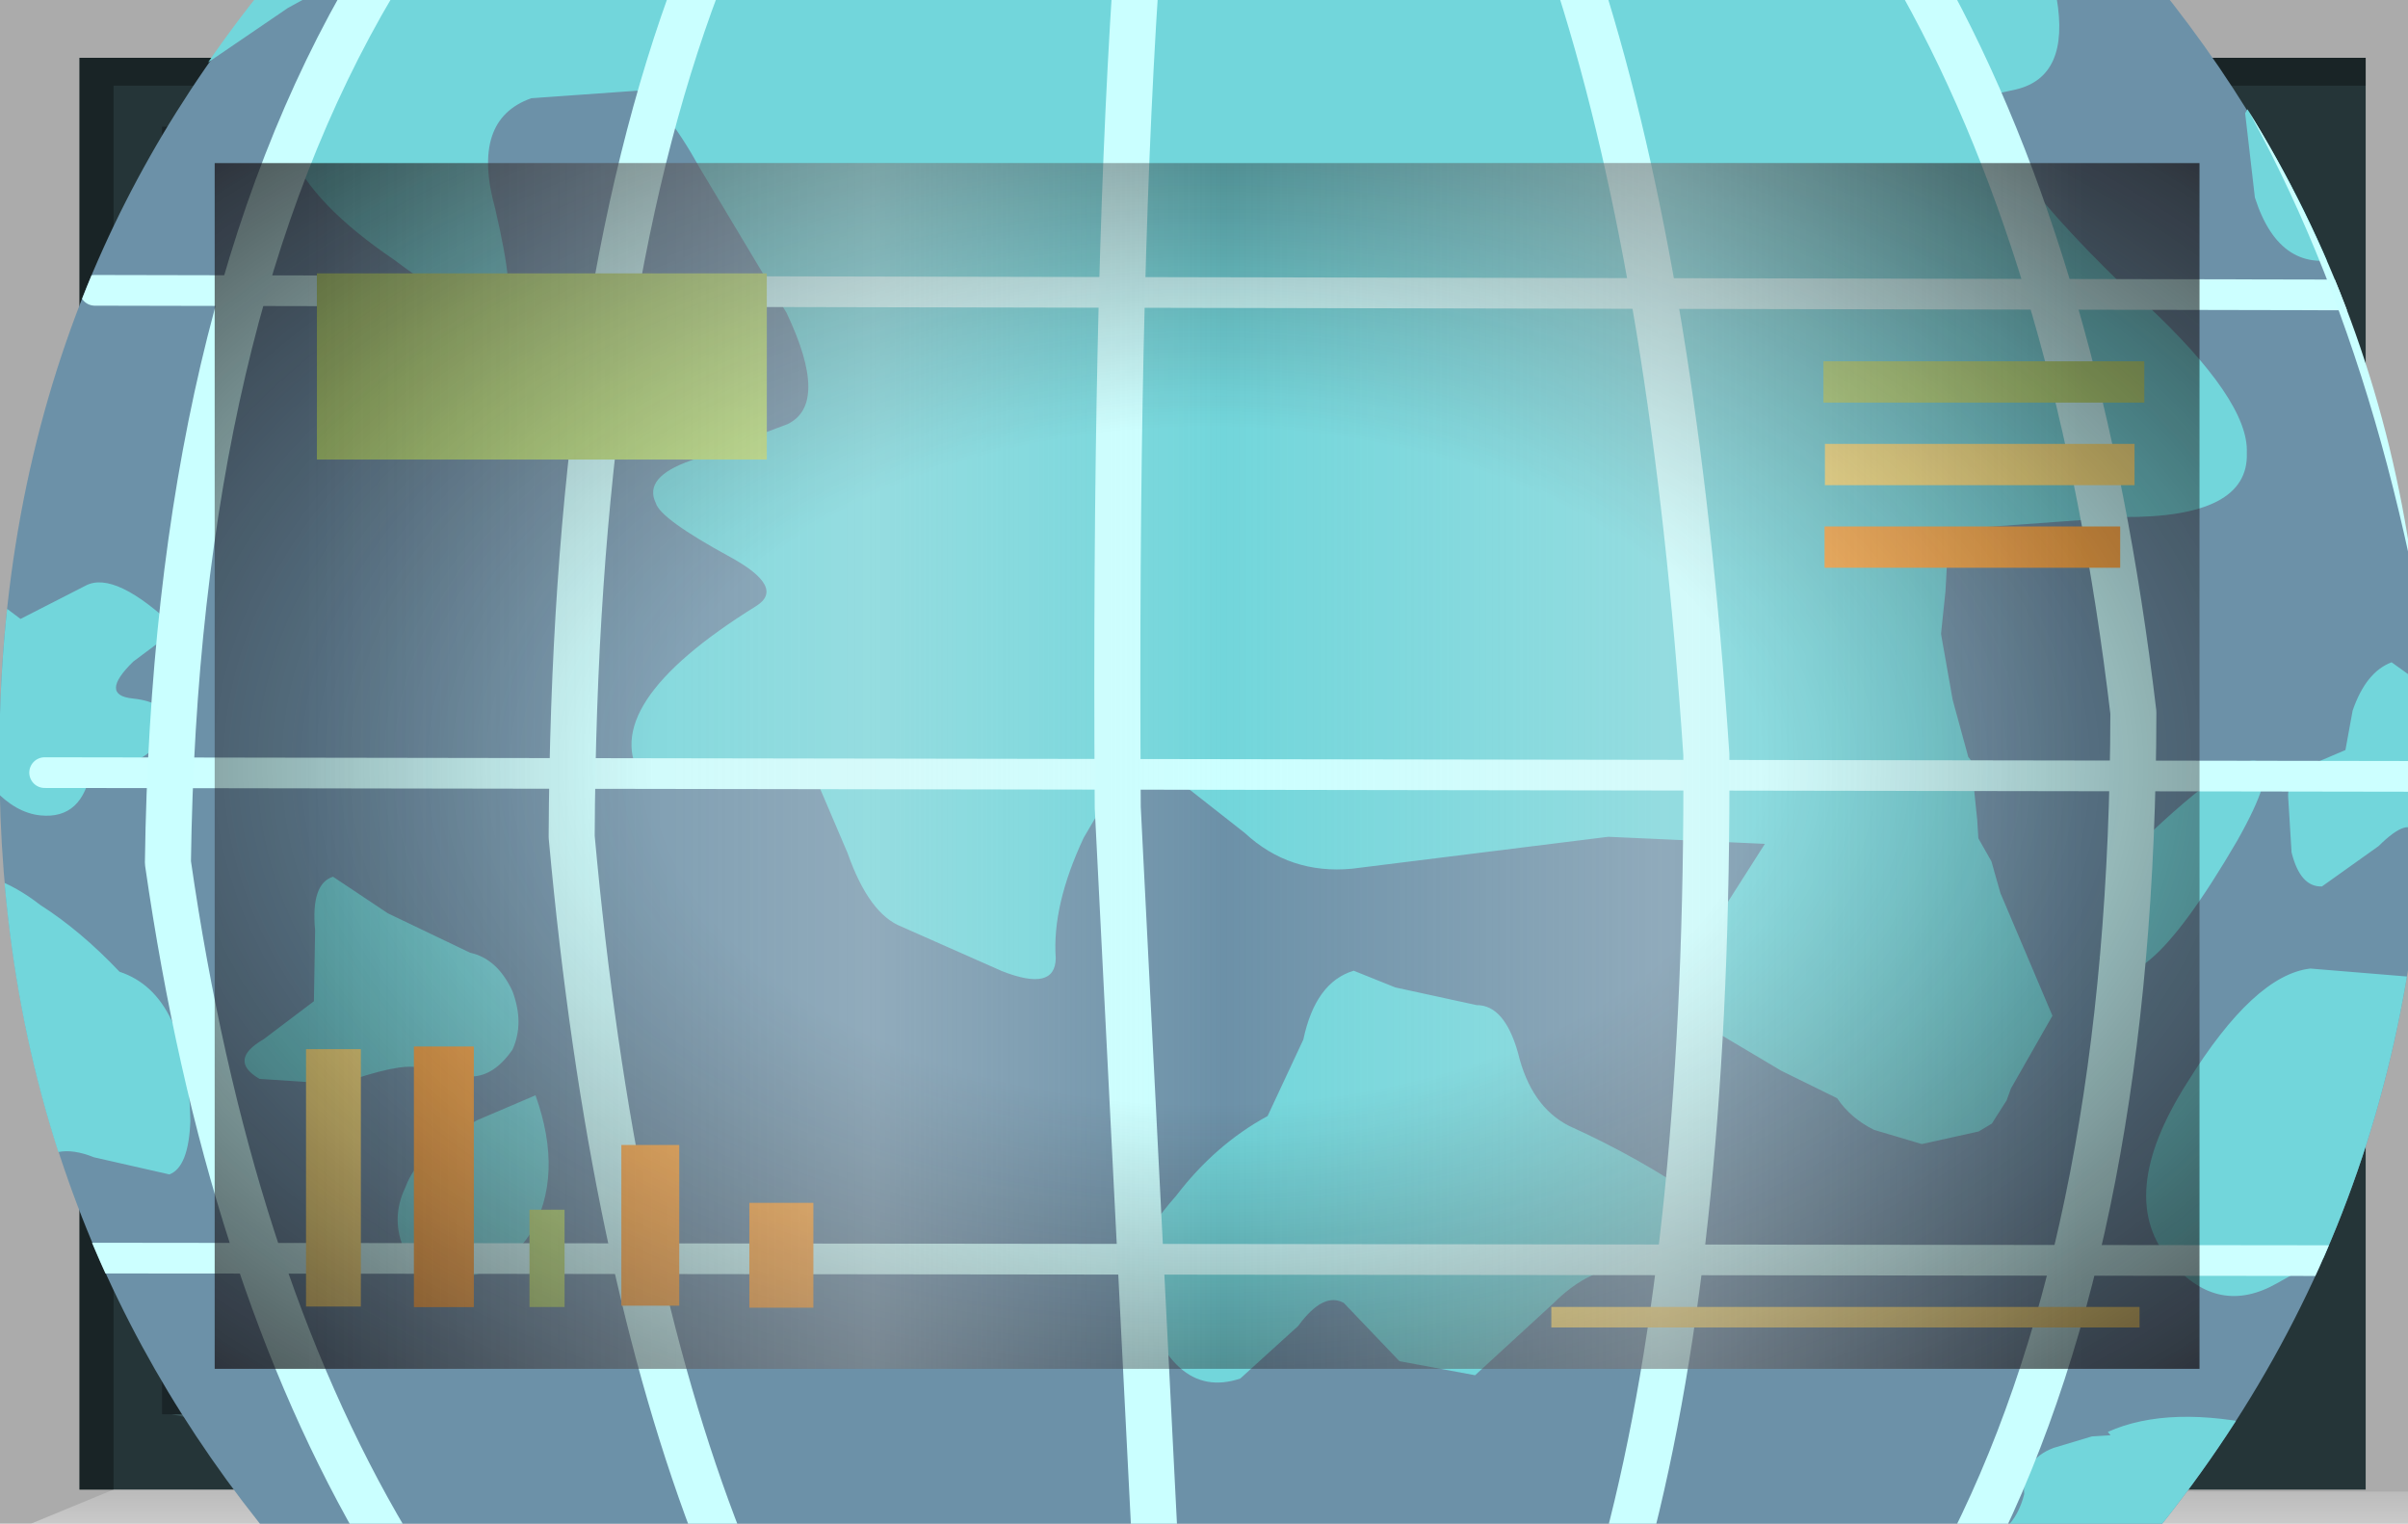 <?xml version="1.0" encoding="UTF-8" standalone="no"?>
<svg xmlns:xlink="http://www.w3.org/1999/xlink" height="73.8px" width="116.65px" xmlns="http://www.w3.org/2000/svg">
  <g transform="matrix(1.0, 0.0, 0.0, 1.0, 0.0, 0.0)">
    <use height="73.8" transform="matrix(1.0, 0.0, 0.0, 1.0, 0.0, 0.0)" width="116.65" xlink:href="#shape0"/>
    <clipPath id="clipPath0" transform="matrix(1.0, 0.0, 0.0, 1.0, 0.0, 0.0)">
      <use height="58.4" transform="matrix(1.0, 0.0, 0.0, 1.0, 10.4, 7.9)" width="96.15" xlink:href="#shape1"/>
    </clipPath>
    <g clip-path="url(#clipPath0)">
      <use height="29.45" transform="matrix(2.957, 0.308, -0.308, 2.957, 0.994, -13.064)" width="42.45" xlink:href="#shape2"/>
      <clipPath id="clipPath1" transform="">
        <use height="40.2" transform="matrix(2.957, 0.308, -0.308, 2.957, 6.382, -28.942)" width="39.55" xlink:href="#shape3"/>
      </clipPath>
    </g>
    <g clip-path="url(#clipPath1)">
      <use height="29.1" transform="matrix(2.957, 0.308, -0.308, 2.957, 0.846, -13.08)" width="42.5" xlink:href="#shape4"/>
    </g>
    <use height="2.0" transform="matrix(1.727, 0.0, 0.0, 0.497, 75.15, 63.303)" width="16.5" xlink:href="#shape5"/>
    <use height="2.0" transform="matrix(1.321, 0.0, 0.0, 4.509, 15.35, 13.241)" width="16.5" xlink:href="#shape6"/>
    <use height="2.0" transform="matrix(0.103, 0.0, 0.0, 2.356, 25.65, 58.594)" width="16.5" xlink:href="#shape6"/>
    <use height="2.0" transform="matrix(0.176, 0.0, 0.0, 6.312, 20.05, 50.688)" width="16.5" xlink:href="#shape7"/>
    <use height="2.0" transform="matrix(0.161, 0.0, 0.0, 6.233, 14.825, 50.817)" width="16.5" xlink:href="#shape5"/>
    <use height="2.0" transform="matrix(0.17, 0.0, 0.0, 3.892, 30.1, 55.458)" width="16.5" xlink:href="#shape7"/>
    <use height="2.0" transform="matrix(0.188, 0.0, 0.0, 2.539, 36.3, 58.261)" width="16.5" xlink:href="#shape7"/>
    <use height="2.0" transform="matrix(0.942, 0.0, 0.0, 1.0, 88.333, 17.5)" width="16.5" xlink:href="#shape6"/>
    <use height="2.0" transform="matrix(0.909, 0.0, 0.0, 1.0, 88.404, 21.5)" width="16.5" xlink:href="#shape5"/>
    <use height="2.0" transform="matrix(0.868, 0.0, 0.0, 1.0, 88.386, 25.5)" width="16.5" xlink:href="#shape7"/>
    <use height="58.4" transform="matrix(1.0, 0.0, 0.0, 1.0, 10.4, 7.9)" width="96.15" xlink:href="#shape8"/>
    <use height="0.0" id="price_tag_pt" transform="matrix(1.0, 0.0, 0.0, 1.0, 58.3, 83.45)" width="0.0" xlink:href="#sprite0"/>
  </g>
  <defs>
    <g id="shape0" transform="matrix(1.0, 0.0, 0.0, 1.0, 58.3, 36.9)">
      <path d="M58.35 -36.9 L58.35 36.9 -58.3 36.9 -58.3 -36.9 58.35 -36.9" fill="url(#gradient0)" fill-rule="evenodd" stroke="none"/>
      <path d="M-47.9 -29.0 L-47.9 29.4 48.25 29.4 48.25 -29.0 -47.9 -29.0 M-54.45 35.25 L-54.45 -34.1 56.3 -34.1 56.3 35.25 -54.45 35.25" fill="#253538" fill-rule="evenodd" stroke="none"/>
      <path d="M58.35 35.35 L58.35 36.9 -56.8 36.9 -52.8 35.25 58.35 35.35" fill="url(#gradient1)" fill-rule="evenodd" stroke="none"/>
      <path d="M-54.45 35.25 L-54.45 -34.1 56.3 -34.1 56.3 -32.75 -52.8 -32.75 -52.8 35.25 -54.45 35.25" fill="url(#gradient2)" fill-rule="evenodd" stroke="none"/>
      <path d="M-50.45 31.5 L48.25 31.5 48.7 32.6 -45.3 32.6 -50.45 31.5" fill="#385154" fill-rule="evenodd" stroke="none"/>
      <path d="M49.2 -30.75 L49.2 32.25 48.25 32.25 48.25 -30.75 49.2 -30.75" fill="#385154" fill-rule="evenodd" stroke="none"/>
      <path d="M-50.45 31.5 L-47.3 29.25 48.25 29.4 48.25 31.5 -50.45 31.5" fill="#1f2b2d" fill-rule="evenodd" stroke="none"/>
      <path d="M-47.9 -29.0 L-50.45 -30.75 48.25 -30.75 48.25 -29.0 -47.9 -29.0" fill="#111719" fill-rule="evenodd" stroke="none"/>
      <path d="M-47.9 -29.0 L-47.9 29.4 48.25 29.4 48.25 31.6 -50.45 31.6 -50.45 -30.75 48.25 -30.75 48.25 -29.0 -47.9 -29.0" fill="#1a2528" fill-rule="evenodd" stroke="none"/>
      <path d="M-47.9 -29.0 L48.25 -29.0 48.25 29.4 -47.9 29.4 -47.9 -29.0" fill="#6c91a8" fill-rule="evenodd" stroke="none"/>
    </g>
    <linearGradient gradientTransform="matrix(0.071, 0.0, 0.0, -0.071, 0.05, 0.0)" gradientUnits="userSpaceOnUse" id="gradient0" spreadMethod="pad" x1="-819.2" x2="819.2">
      <stop offset="0.086" stop-color="#000000" stop-opacity="0.329"/>
      <stop offset="0.227" stop-color="#000000" stop-opacity="0.329"/>
    </linearGradient>
    <linearGradient gradientTransform="matrix(0.0, -0.003, -0.003, 0.0, 0.75, 35.9)" gradientUnits="userSpaceOnUse" id="gradient1" spreadMethod="pad" x1="-819.2" x2="819.2">
      <stop offset="0.0" stop-color="#ffffff" stop-opacity="0.514"/>
      <stop offset="0.655" stop-color="#ffffff" stop-opacity="0.176"/>
    </linearGradient>
    <linearGradient gradientTransform="matrix(0.068, 0.0, 0.0, -0.068, 0.9, 0.6)" gradientUnits="userSpaceOnUse" id="gradient2" spreadMethod="pad" x1="-819.2" x2="819.2">
      <stop offset="0.086" stop-color="#000000" stop-opacity="0.329"/>
      <stop offset="0.227" stop-color="#000000" stop-opacity="0.329"/>
    </linearGradient>
    <g id="shape1" transform="matrix(1.0, 0.0, 0.0, 1.0, 47.9, 29.0)">
      <path d="M-47.9 -29.0 L48.25 -29.0 48.25 29.4 -47.9 29.4 -47.9 -29.0" fill="url(#gradient3)" fill-rule="evenodd" stroke="none"/>
    </g>
    <radialGradient cx="0" cy="0" gradientTransform="matrix(0.095, 0.0, 0.0, -0.058, 0.2, 0.2)" gradientUnits="userSpaceOnUse" id="gradient3" r="819.2" spreadMethod="pad">
      <stop offset="0.345" stop-color="#130c0e" stop-opacity="0.0"/>
      <stop offset="0.847" stop-color="#130c0e" stop-opacity="0.651"/>
      <stop offset="1.0" stop-color="#130c0e" stop-opacity="0.949"/>
    </radialGradient>
    <g id="shape2" transform="matrix(1.0, 0.0, 0.0, 1.0, 21.6, 15.8)">
      <path d="M18.25 -15.8 L20.85 9.5 -19.0 13.65 -21.6 -11.65 18.25 -15.8" fill="url(#gradient4)" fill-rule="evenodd" stroke="none"/>
    </g>
    <radialGradient cx="0" cy="0" gradientTransform="matrix(-0.041, 0.0, 0.0, -0.043, 0.0, 0.0)" gradientUnits="userSpaceOnUse" id="gradient4" r="819.2" spreadMethod="pad">
      <stop offset="0.0" stop-color="#caffff" stop-opacity="0.847"/>
      <stop offset="0.267" stop-color="#bef0f0" stop-opacity="0.4"/>
      <stop offset="0.592" stop-color="#b7e6e6" stop-opacity="0.094"/>
      <stop offset="1.0" stop-color="#b4e3e3" stop-opacity="0.0"/>
    </radialGradient>
    <g id="shape3" transform="matrix(1.0, 0.0, 0.0, 1.0, 20.35, 21.3)">
      <path d="M19.1 -3.3 Q19.95 5.0 14.85 11.45 9.75 17.95 1.6 18.8 -6.55 19.65 -12.95 14.45 -19.35 9.2 -20.2 0.95 -21.1 -7.35 -15.95 -13.8 -10.85 -20.3 -2.7 -21.15 5.45 -22.05 11.8 -16.8 18.2 -11.6 19.1 -3.3" fill="#6c91a8" fill-rule="evenodd" stroke="none"/>
    </g>
    <g id="shape4" transform="matrix(1.0, 0.0, 0.0, 1.0, 21.65, 15.8)">
      <path d="M19.1 -3.3 Q19.85 4.05 15.95 10.0 L-14.4 13.15 Q-19.45 8.2 -20.2 0.95 -21.0 -6.3 -17.15 -12.1 L13.45 -15.3 Q18.3 -10.45 19.1 -3.3" fill="#6c91a8" fill-rule="evenodd" stroke="none"/>
      <path d="M11.8 -15.1 L11.85 -14.9 Q12.2 -13.65 11.35 -13.35 L10.9 -13.2 Q10.85 -12.3 13.8 -10.05 L13.8 -10.1 Q15.65 -8.7 15.7 -7.85 15.85 -6.8 13.8 -6.6 L11.0 -6.1 11.05 -5.1 11.05 -5.05 11.05 -4.4 11.35 -3.35 11.7 -2.45 11.75 -2.4 11.95 -1.45 12.0 -1.15 12.25 -0.8 12.45 -0.3 13.5 1.6 12.95 2.85 12.9 3.05 12.7 3.45 12.5 3.6 11.6 3.9 10.8 3.75 Q10.4 3.6 10.15 3.3 L9.2 2.95 7.9 2.35 Q7.25 2.0 7.75 0.9 L8.55 -0.7 6.0 -0.55 1.9 0.4 Q0.9 0.6 0.1 0.0 L-1.25 -0.85 Q-1.85 -1.0 -2.25 -0.2 L-2.5 0.35 Q-2.9 1.5 -2.75 2.35 -2.7 2.9 -3.6 2.65 L-5.3 2.1 Q-5.85 1.95 -6.3 1.0 L-7.05 -0.35 Q-7.3 -0.55 -8.3 0.05 L-9.75 0.15 Q-10.65 -0.95 -8.2 -2.85 -7.75 -3.2 -8.7 -3.6 -9.9 -4.1 -10.0 -4.35 -10.25 -4.75 -9.5 -5.1 L-8.0 -5.85 Q-7.35 -6.25 -8.2 -7.65 L-9.85 -9.85 Q-10.55 -10.85 -11.0 -11.0 L-12.7 -10.7 Q-13.65 -10.25 -13.1 -8.85 -12.6 -7.4 -12.8 -7.3 -13.25 -7.0 -14.65 -7.85 -16.05 -8.6 -16.5 -9.4 -16.85 -9.9 -15.85 -11.0 -14.95 -12.0 -15.4 -12.25 L-15.5 -12.3 11.8 -15.1 M16.1 -15.55 L18.25 -15.8 18.5 -13.2 18.25 -12.8 Q17.8 -11.55 17.0 -11.2 15.95 -10.75 15.4 -12.0 L15.1 -13.35 16.1 -15.55 M14.8 -1.55 Q16.1 -3.05 16.45 -2.85 16.7 -2.7 16.2 -1.55 14.8 1.55 14.15 0.55 14.3 0.75 14.25 -0.65 L14.8 -1.55 M17.6 0.4 L19.9 0.35 20.4 5.3 18.8 4.85 Q18.65 4.8 17.6 5.55 16.7 6.2 15.85 5.4 14.8 4.45 15.8 2.45 16.7 0.6 17.6 0.4 M20.85 9.4 L20.55 9.5 13.1 10.3 Q13.75 10.1 13.85 9.4 13.75 8.85 14.25 8.6 L14.85 8.35 15.15 8.3 15.1 8.25 Q16.05 7.7 17.7 7.9 L17.95 7.4 Q18.35 6.9 19.1 7.1 L20.55 6.85 20.85 9.4 M-19.15 11.9 L-19.45 9.3 -18.5 8.35 -18.8 9.4 Q-19.0 10.35 -18.6 10.3 -18.05 10.3 -17.75 10.6 -17.45 11.0 -17.95 11.35 L-19.15 11.9 M-20.1 2.85 Q-19.7 2.95 -19.3 3.2 -18.6 3.55 -17.9 4.15 -16.75 4.4 -16.5 6.45 -16.45 7.2 -16.75 7.35 L-18.0 7.2 Q-18.7 7.0 -18.95 7.5 L-19.05 8.0 -19.6 7.8 -20.1 2.85 M-11.85 5.95 L-10.95 5.45 Q-10.35 6.7 -10.8 7.7 -11.3 8.65 -12.45 8.55 L-12.8 8.2 Q-13.1 7.7 -12.9 7.15 -12.75 6.55 -11.85 5.95 M-14.6 2.25 L-13.65 2.75 -12.25 3.25 Q-11.8 3.3 -11.5 3.8 -11.25 4.3 -11.4 4.75 -11.65 5.2 -12.0 5.25 L-12.9 5.2 Q-13.2 5.15 -14.15 5.6 L-15.45 5.65 Q-16.0 5.4 -15.45 5.0 L-14.7 4.3 -14.8 3.15 Q-14.95 2.4 -14.6 2.25 M-0.85 7.55 Q-1.15 7.05 -0.4 6.0 0.15 5.1 0.95 4.55 L1.4 3.25 Q1.5 2.3 2.1 2.05 L2.8 2.25 4.15 2.4 Q4.6 2.35 4.9 3.1 5.2 3.95 5.85 4.2 7.05 4.6 8.05 5.15 L8.25 5.85 Q8.25 6.55 7.35 6.4 6.55 6.3 5.9 7.1 L4.75 8.4 3.5 8.3 2.5 7.45 Q2.15 7.3 1.8 7.9 L0.95 8.85 Q-0.15 9.35 -0.85 7.55 M-18.2 -0.9 Q-18.7 -0.3 -18.15 -0.3 -17.45 -0.3 -17.6 0.2 -17.75 0.8 -18.7 0.9 -18.75 1.75 -19.45 1.75 -19.85 1.75 -20.25 1.4 L-20.6 -1.7 -20.1 -1.4 -19.1 -2.05 Q-18.65 -2.35 -17.55 -1.5 L-18.2 -0.9 M-21.55 -10.7 L-21.65 -11.65 -16.15 -12.2 -16.8 -11.75 -18.1 -10.65 Q-18.5 -10.45 -19.05 -10.9 -19.7 -11.4 -20.5 -11.4 -21.15 -11.35 -21.55 -10.7 M18.4 -4.7 L19.45 -4.1 19.75 -1.1 19.1 -1.95 Q18.95 -2.25 18.5 -1.7 L17.65 -0.95 Q17.3 -0.9 17.1 -1.45 L16.95 -2.35 Q16.9 -2.65 17.35 -2.95 L17.8 -3.2 17.85 -3.85 Q18.0 -4.5 18.4 -4.7" fill="#72d6db" fill-rule="evenodd" stroke="none"/>
      <path d="M-19.45 1.05 L19.55 -2.95 M-19.45 9.0 L20.35 4.9 M-19.45 -6.85 L18.75 -10.75" fill="none" stroke="#ccffff" stroke-linecap="round" stroke-linejoin="round" stroke-width="0.5"/>
      <path d="M14.1 -15.35 Q17.55 -11.4 19.35 -4.95 M19.6 -2.25 Q19.9 4.9 17.2 9.85" fill="none" stroke="#caffff" stroke-linecap="round" stroke-linejoin="round" stroke-width="0.75"/>
      <path d="M-15.25 -12.7 L-15.45 -12.3 Q-18.1 -6.55 -17.3 2.3 -15.65 8.85 -12.6 12.95" fill="none" stroke="#caffff" stroke-linecap="round" stroke-linejoin="round" stroke-width="0.75"/>
      <path d="M-10.05 -13.25 L-10.2 -12.85 Q-11.65 -7.35 -10.8 1.2 -9.45 8.05 -7.2 12.4" fill="none" stroke="#caffff" stroke-linecap="round" stroke-linejoin="round" stroke-width="0.75"/>
      <path d="M-3.1 -13.55 Q-2.9 -8.35 -2.0 -0.2 L-0.15 11.7" fill="none" stroke="#caffff" stroke-linecap="round" stroke-linejoin="round" stroke-width="0.75"/>
      <path d="M4.1 -14.3 Q6.15 -9.6 7.45 -2.05 8.3 5.75 7.5 10.9" fill="none" stroke="#caffff" stroke-linecap="round" stroke-linejoin="round" stroke-width="0.75"/>
      <path d="M9.65 -14.9 Q12.7 -10.55 14.3 -3.45 15.15 4.85 13.1 10.3" fill="none" stroke="#caffff" stroke-linecap="round" stroke-linejoin="round" stroke-width="0.75"/>
    </g>
    <g id="shape5" transform="matrix(1.0, 0.0, 0.0, 1.0, 8.25, 1.0)">
      <path d="M-8.25 -1.0 L8.25 -1.0 8.25 1.0 -8.25 1.0 -8.25 -1.0" fill="#ffe783" fill-rule="evenodd" stroke="none"/>
    </g>
    <g id="shape6" transform="matrix(1.0, 0.0, 0.0, 1.0, 8.25, 1.0)">
      <path d="M-8.25 -1.0 L8.25 -1.0 8.25 1.0 -8.25 1.0 -8.25 -1.0" fill="#b9e07c" fill-rule="evenodd" stroke="none"/>
    </g>
    <g id="shape7" transform="matrix(1.0, 0.0, 0.0, 1.0, 8.25, 1.0)">
      <path d="M-8.25 -1.0 L8.25 -1.0 8.25 1.0 -8.25 1.0 -8.25 -1.0" fill="#ffac48" fill-rule="evenodd" stroke="none"/>
    </g>
    <g id="shape8" transform="matrix(1.0, 0.0, 0.0, 1.0, 47.9, 29.0)">
      <path d="M-47.9 -29.0 L48.25 -29.0 48.25 29.4 -47.9 29.4 -47.9 -29.0" fill="url(#gradient5)" fill-rule="evenodd" stroke="none"/>
      <path d="M-47.9 -29.0 L48.25 -29.0 48.25 29.4 -47.9 29.4 -47.9 -29.0" fill="url(#gradient6)" fill-rule="evenodd" stroke="none"/>
    </g>
    <radialGradient cx="0" cy="0" gradientTransform="matrix(0.095, 0.0, 0.0, -0.058, 0.2, 0.2)" gradientUnits="userSpaceOnUse" id="gradient5" r="819.2" spreadMethod="pad">
      <stop offset="0.345" stop-color="#130c0e" stop-opacity="0.0"/>
      <stop offset="0.847" stop-color="#130c0e" stop-opacity="0.651"/>
      <stop offset="1.0" stop-color="#130c0e" stop-opacity="0.949"/>
    </radialGradient>
    <linearGradient gradientTransform="matrix(0.055, 0.0, 0.0, -0.055, 1.5, 0.2)" gradientUnits="userSpaceOnUse" id="gradient6" spreadMethod="pad" x1="-819.2" x2="819.2">
      <stop offset="0.0" stop-color="#e1e1e1" stop-opacity="0.0"/>
      <stop offset="0.306" stop-color="#ededed" stop-opacity="0.286"/>
      <stop offset="0.494" stop-color="#eaeaea" stop-opacity="0.0"/>
      <stop offset="0.729" stop-color="#ededed" stop-opacity="0.278"/>
      <stop offset="0.957" stop-color="#e1e1e1" stop-opacity="0.0"/>
    </linearGradient>
  </defs>
</svg>

